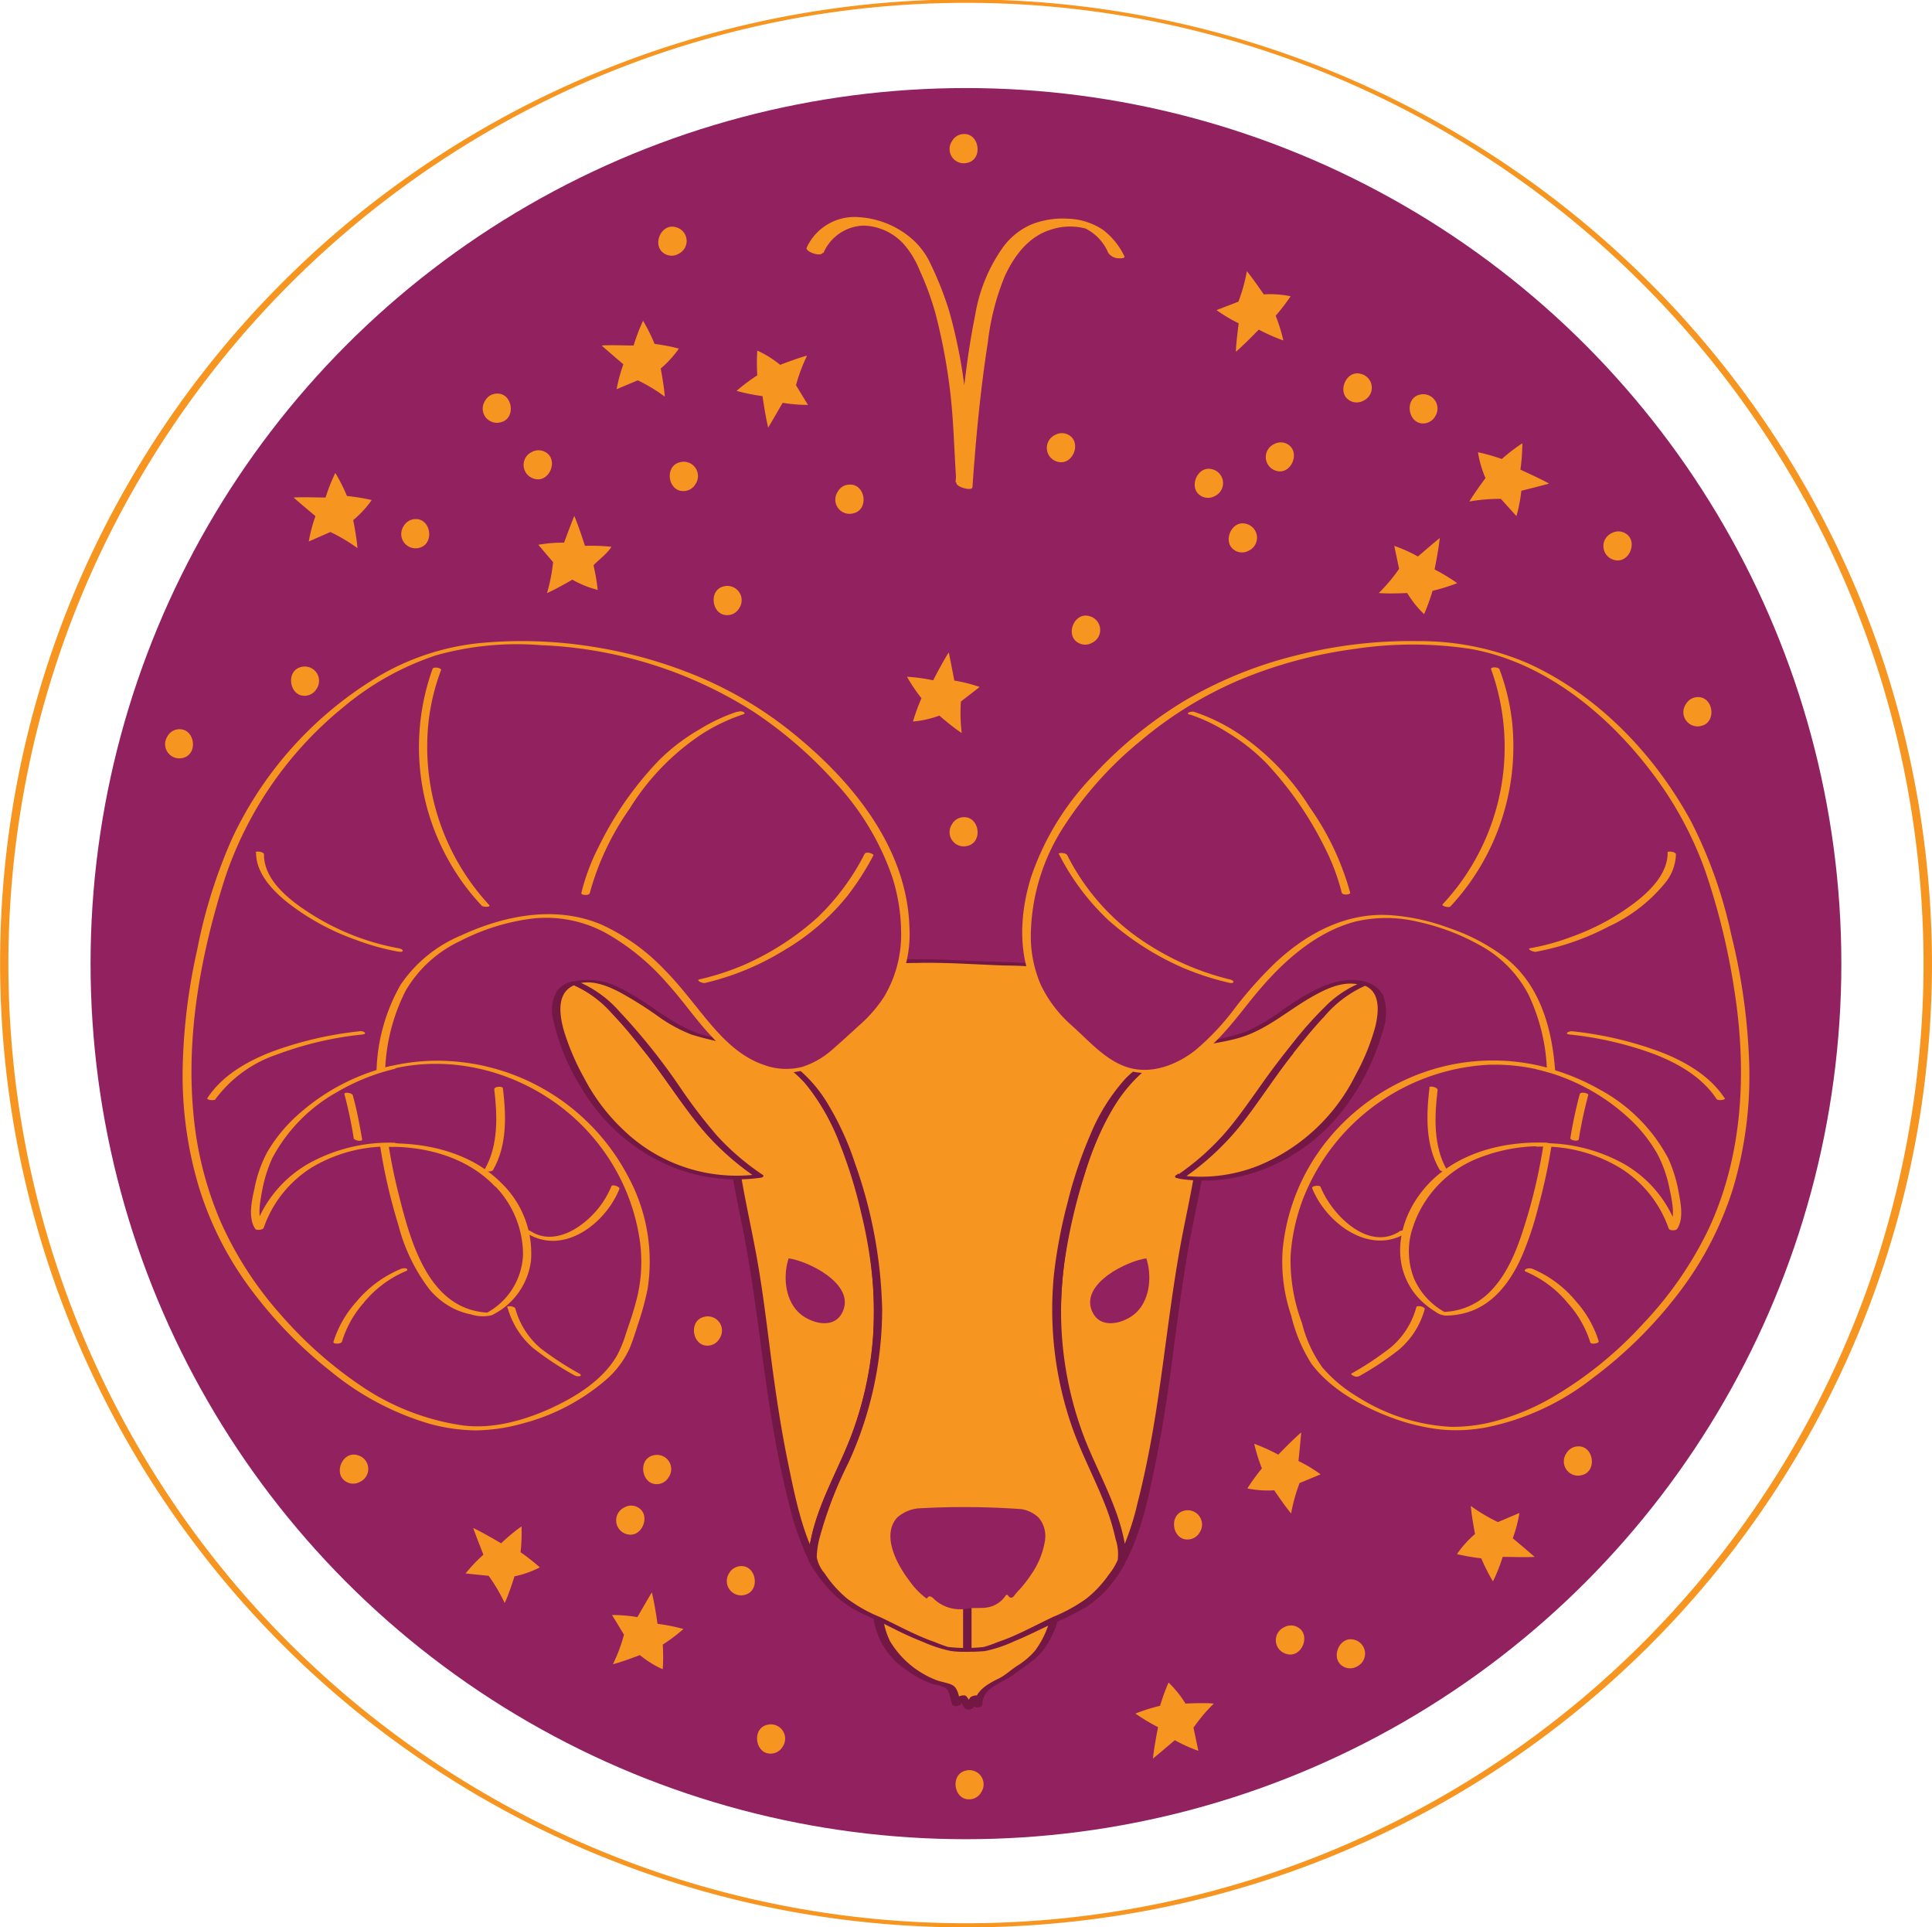 <svg xmlns="http://www.w3.org/2000/svg" viewBox="0 0 228.69 228.09"><defs><style>.cls-1{fill:#f79521;}.cls-2{fill:#922160;}.cls-3{fill:#731745;}</style></defs><g id="Layer_2" data-name="Layer 2"><g id="BG"><path class="cls-1" d="M227.69,114.31a114.85,114.85,0,0,1-5.45,34.91A113.33,113.33,0,0,1,1.33,123.15,114.64,114.64,0,0,1,4.17,87.59,112.86,112.86,0,0,1,17.24,55.77,114,114,0,0,1,67.14,11a112.86,112.86,0,0,1,102.52,4.1,114.1,114.1,0,0,1,46.26,48.73A112.92,112.92,0,0,1,226.37,97a116,116,0,0,1,1.32,17.36c0,.29,1,.34,1,.07a115,115,0,0,0-5.56-35.26,113.84,113.84,0,0,0-15.65-31A114.45,114.45,0,0,0,8.55,71a113.28,113.28,0,0,0-8.2,34.43A114.14,114.14,0,0,0,101,227.62a115.93,115.93,0,0,0,36-1.45A114,114,0,0,0,227.32,132a116,116,0,0,0,1.37-17.66C228.69,114.08,227.69,114,227.69,114.31Z" transform="translate(0 -0.3)"/><circle class="cls-2" cx="114.34" cy="114.04" r="103.62"/><path class="cls-1" d="M177.66,59.34a20.54,20.54,0,0,0-3.73.31h0c.58-1,1.91-2.77,1.91-2.77a12.29,12.29,0,0,1-.89-3.06,23.83,23.83,0,0,1,2.82.8,21.08,21.08,0,0,1,2.43-1.86,23,23,0,0,1-.23,3.12c1,.46,2.39,1.09,3.39,1.65-.76.22-3.28.85-3.28.85a18.35,18.35,0,0,1-.58,3Z" transform="translate(0 -0.3)"/><path class="cls-1" d="M57.84,186.79a20.25,20.25,0,0,1,1.9,3.22h0c.49-1,1.16-3.16,1.16-3.16a11.84,11.84,0,0,0,3-1.06A24.4,24.4,0,0,0,61.62,184a20.6,20.6,0,0,0,.11-3.06,22.24,22.24,0,0,0-2.41,2c-1-.58-2.27-1.32-3.31-1.81.26.74,1.21,3.16,1.21,3.16a18.57,18.57,0,0,0-2.11,2.22Z" transform="translate(0 -0.3)"/><path class="cls-1" d="M75.49,45.31a19.44,19.44,0,0,1,3.2,1.93h0c-.07-1.16-.48-3.33-.48-3.33a12.22,12.22,0,0,0,2.15-2.36A23.08,23.08,0,0,0,77.48,41a20.79,20.79,0,0,0-1.36-2.74A22.54,22.54,0,0,0,75,41.19c-1.13,0-2.62-.08-3.78,0,.59.54,2.57,2.22,2.57,2.22a18.72,18.72,0,0,0-.8,2.95Z" transform="translate(0 -0.3)"/><path class="cls-1" d="M94.22,45.89a20.41,20.41,0,0,1,1.31-3.5h0c-1.12.28-3.18,1.09-3.18,1.09a12.36,12.36,0,0,0-2.71-1.69,23.24,23.24,0,0,0,0,2.93,21.41,21.41,0,0,0-2.45,1.84,23.51,23.51,0,0,0,3.07.62c.16,1.12.4,2.59.67,3.72.42-.68,1.71-2.93,1.71-2.93a19,19,0,0,0,3,.25Z" transform="translate(0 -0.3)"/><path class="cls-1" d="M146.59,36a20.07,20.07,0,0,0,1-3.6h0c.74.88,2,2.74,2,2.74a12,12,0,0,1,3.18.22A24.23,24.23,0,0,1,151,37.67a19.72,19.72,0,0,1,.91,2.92A22.12,22.12,0,0,1,149,39.31c-.79.81-1.84,1.87-2.71,2.62,0-.79.33-3.37.33-3.37A18,18,0,0,1,144,37Z" transform="translate(0 -0.3)"/><path class="cls-1" d="M113.74,83.32a19.7,19.7,0,0,0,.1,3.73h0c-1-.63-2.65-2.06-2.65-2.06a12.32,12.32,0,0,1-3.12.7,24.55,24.55,0,0,1,1-2.76,20.13,20.13,0,0,1-1.71-2.54,21.4,21.4,0,0,1,3.1.42c.52-1,1.22-2.32,1.84-3.3.18.78.66,3.33.66,3.33a18.29,18.29,0,0,1,3,.76Z" transform="translate(0 -0.3)"/><path class="cls-1" d="M165.61,67.62a19.9,19.9,0,0,1-2.4,2.86h0c1.15.11,3.36,0,3.36,0a12.07,12.07,0,0,0,2,2.5,24.29,24.29,0,0,0,1-2.76,21.93,21.93,0,0,0,2.92-.91,23,23,0,0,0-2.68-1.62c.22-1.1.49-2.58.62-3.72-.62.49-2.59,2.19-2.59,2.19a17.68,17.68,0,0,0-2.8-1.26Z" transform="translate(0 -0.3)"/><path class="cls-1" d="M65.47,66.83a20.72,20.72,0,0,1-.72,3.66h0c1.06-.46,3-1.59,3-1.59a12,12,0,0,0,3,1.21,24.1,24.1,0,0,0-.49-2.88c0-.19,1.66-1.39,2.11-2.22a21.94,21.94,0,0,0-3.13-.11c-.34-1.07-.82-2.49-1.26-3.55-.31.73-1.21,3.17-1.21,3.17a17.24,17.24,0,0,0-3.05.25Z" transform="translate(0 -0.3)"/><path class="cls-1" d="M39.11,63.26a20.44,20.44,0,0,1,3.2,1.91h0c-.07-1.15-.5-3.32-.5-3.32A12.11,12.11,0,0,0,44,59.48,23.08,23.08,0,0,0,41.07,59a20.29,20.29,0,0,0-1.38-2.73,21.19,21.19,0,0,0-1.15,2.91c-1.13,0-2.63-.07-3.78,0,.59.54,2.58,2.2,2.58,2.2a17.93,17.93,0,0,0-.79,3Z" transform="translate(0 -0.3)"/><path class="cls-1" d="M73.86,193.75a18.87,18.87,0,0,1-1.31,3.5h0c1.13-.28,3.19-1.08,3.19-1.08a12.07,12.07,0,0,0,2.71,1.68,23.1,23.1,0,0,0,0-2.92,20.61,20.61,0,0,0,2.45-1.85,22.22,22.22,0,0,0-3.07-.61c-.16-1.12-.4-2.6-.67-3.72-.42.67-1.71,2.93-1.71,2.93a16.93,16.93,0,0,0-3-.25Z" transform="translate(0 -0.3)"/><path class="cls-1" d="M153.83,175.81a20.08,20.08,0,0,0-1,3.6h0c-.75-.88-2-2.74-2-2.74a12.41,12.41,0,0,1-3.18-.22,23.35,23.35,0,0,1,1.72-2.37,21.51,21.51,0,0,1-.91-2.92,23,23,0,0,1,2.85,1.29c.79-.81,1.84-1.87,2.71-2.63-.05.79-.32,3.38-.32,3.38a17.63,17.63,0,0,1,2.62,1.58Z" transform="translate(0 -0.3)"/><path class="cls-1" d="M141.27,204.76a19.94,19.94,0,0,1,2.41-2.85h0c-1.15-.12-3.36,0-3.36,0a12,12,0,0,0-2-2.49,23.57,23.57,0,0,0-1,2.75,21.73,21.73,0,0,0-2.92.92,22.38,22.38,0,0,0,2.68,1.61c-.22,1.11-.49,2.58-.61,3.72.62-.49,2.59-2.18,2.59-2.18a18,18,0,0,0,2.79,1.26Z" transform="translate(0 -0.3)"/><path class="cls-1" d="M177.31,180.43a20.21,20.21,0,0,1-3.21-1.91h0c.08,1.15.5,3.32.5,3.32a12.29,12.29,0,0,0-2.14,2.38,24.74,24.74,0,0,0,2.88.5,21.59,21.59,0,0,0,1.38,2.73,19.87,19.87,0,0,0,1.15-2.9c1.14,0,2.63.06,3.78,0-.59-.54-2.58-2.2-2.58-2.2a17.66,17.66,0,0,0,.79-3Z" transform="translate(0 -0.3)"/><path class="cls-1" d="M62.94,53.8a1.69,1.69,0,0,0,.23,3.14c1.84.62,3-2.21,1.42-3.12A1.65,1.65,0,0,0,62.94,53.8Z" transform="translate(0 -0.3)"/><path class="cls-1" d="M169.9,49.54A1.69,1.69,0,0,0,168.08,47c-1.89.42-1.44,3.45.4,3.41A1.64,1.64,0,0,0,169.9,49.54Z" transform="translate(0 -0.3)"/><path class="cls-1" d="M147.83,65.46a1.69,1.69,0,0,0-.23-3.14c-1.84-.61-3,2.22-1.41,3.13A1.63,1.63,0,0,0,147.83,65.46Z" transform="translate(0 -0.3)"/><path class="cls-1" d="M185.4,172.31a1.68,1.68,0,0,0,1.81,2.57c1.89-.42,1.45-3.46-.39-3.41A1.64,1.64,0,0,0,185.4,172.31Z" transform="translate(0 -0.3)"/><path class="cls-1" d="M161.4,47.71a1.68,1.68,0,0,0-.23-3.14c-1.83-.61-3,2.22-1.41,3.13A1.63,1.63,0,0,0,161.4,47.71Z" transform="translate(0 -0.3)"/><path class="cls-1" d="M19.81,87.46A1.68,1.68,0,0,0,21.62,90c1.89-.42,1.45-3.45-.39-3.4A1.61,1.61,0,0,0,19.81,87.46Z" transform="translate(0 -0.3)"/><path class="cls-1" d="M73.9,178.7a1.69,1.69,0,0,0,.22,3.14c1.84.61,3-2.22,1.42-3.13A1.6,1.6,0,0,0,73.9,178.7Z" transform="translate(0 -0.3)"/><path class="cls-1" d="M37.48,81.81a1.69,1.69,0,0,0-1.81-2.58c-1.89.42-1.44,3.46.4,3.41A1.64,1.64,0,0,0,37.48,81.81Z" transform="translate(0 -0.3)"/><path class="cls-1" d="M152,192.88a1.68,1.68,0,0,0,.23,3.14c1.83.61,3-2.22,1.41-3.13A1.63,1.63,0,0,0,152,192.88Z" transform="translate(0 -0.3)"/><path class="cls-1" d="M82.31,57.61A1.69,1.69,0,0,0,80.5,55c-1.89.43-1.45,3.46.39,3.41A1.61,1.61,0,0,0,82.31,57.61Z" transform="translate(0 -0.3)"/><path class="cls-1" d="M143.81,59a1.69,1.69,0,0,0-.23-3.14c-1.84-.61-3,2.22-1.42,3.13A1.65,1.65,0,0,0,143.81,59Z" transform="translate(0 -0.3)"/><path class="cls-1" d="M57.43,47.71a1.68,1.68,0,0,0,1.82,2.57c1.88-.42,1.44-3.45-.4-3.4A1.61,1.61,0,0,0,57.43,47.71Z" transform="translate(0 -0.3)"/><path class="cls-1" d="M190.76,63.4a1.69,1.69,0,0,0,.22,3.14c1.84.61,3-2.21,1.42-3.12A1.63,1.63,0,0,0,190.76,63.4Z" transform="translate(0 -0.3)"/><path class="cls-1" d="M47.78,62.56a1.69,1.69,0,0,0,1.81,2.58c1.89-.43,1.44-3.46-.4-3.41A1.64,1.64,0,0,0,47.78,62.56Z" transform="translate(0 -0.3)"/><path class="cls-1" d="M87.51,72.26a1.69,1.69,0,0,0-1.82-2.57c-1.89.42-1.44,3.45.4,3.41A1.64,1.64,0,0,0,87.51,72.26Z" transform="translate(0 -0.3)"/><path class="cls-1" d="M150.81,52.86A1.69,1.69,0,0,0,151,56c1.84.61,3-2.22,1.41-3.13A1.63,1.63,0,0,0,150.81,52.86Z" transform="translate(0 -0.3)"/><path class="cls-1" d="M124.88,51.78a1.69,1.69,0,0,0,.22,3.14c1.84.61,3-2.22,1.42-3.13A1.63,1.63,0,0,0,124.88,51.78Z" transform="translate(0 -0.3)"/><path class="cls-1" d="M99.17,58.48A1.68,1.68,0,0,0,101,61.05c1.89-.42,1.45-3.45-.4-3.4A1.6,1.6,0,0,0,99.17,58.48Z" transform="translate(0 -0.3)"/><path class="cls-1" d="M112.69,17a1.68,1.68,0,0,0,1.81,2.57c1.89-.42,1.44-3.46-.4-3.41A1.63,1.63,0,0,0,112.69,17Z" transform="translate(0 -0.3)"/><path class="cls-1" d="M160.62,197.52a1.69,1.69,0,0,0-.23-3.14c-1.84-.61-3,2.22-1.41,3.13A1.63,1.63,0,0,0,160.62,197.52Z" transform="translate(0 -0.3)"/><path class="cls-1" d="M79.16,175.1a1.68,1.68,0,0,0-1.81-2.57c-1.89.42-1.44,3.45.4,3.41A1.63,1.63,0,0,0,79.16,175.1Z" transform="translate(0 -0.3)"/><path class="cls-1" d="M129.25,76.38a1.68,1.68,0,0,0-.23-3.14c-1.83-.62-3,2.21-1.41,3.12A1.63,1.63,0,0,0,129.25,76.38Z" transform="translate(0 -0.3)"/><path class="cls-1" d="M86.31,186.48a1.69,1.69,0,0,0,1.82,2.57c1.89-.42,1.44-3.46-.4-3.41A1.66,1.66,0,0,0,86.31,186.48Z" transform="translate(0 -0.3)"/><path class="cls-1" d="M42.61,175.67a1.68,1.68,0,0,0-.23-3.14c-1.83-.62-3,2.21-1.41,3.12A1.63,1.63,0,0,0,42.61,175.67Z" transform="translate(0 -0.3)"/><path class="cls-1" d="M199.55,83.64a1.68,1.68,0,0,0,1.81,2.57c1.89-.42,1.45-3.46-.39-3.41A1.64,1.64,0,0,0,199.55,83.64Z" transform="translate(0 -0.3)"/><path class="cls-1" d="M85.17,158.71a1.68,1.68,0,0,0-1.81-2.57c-1.89.42-1.44,3.45.4,3.41A1.63,1.63,0,0,0,85.17,158.71Z" transform="translate(0 -0.3)"/><path class="cls-1" d="M92.65,207a1.69,1.69,0,0,0-1.82-2.58c-1.89.43-1.44,3.46.4,3.41A1.65,1.65,0,0,0,92.65,207Z" transform="translate(0 -0.3)"/><path class="cls-1" d="M112.69,97.84a1.68,1.68,0,0,0,1.81,2.57c1.89-.42,1.44-3.45-.4-3.4A1.6,1.6,0,0,0,112.69,97.84Z" transform="translate(0 -0.3)"/><path class="cls-1" d="M80.31,30.34a1.68,1.68,0,0,0-.23-3.13c-1.84-.62-3,2.21-1.41,3.12A1.6,1.6,0,0,0,80.31,30.34Z" transform="translate(0 -0.3)"/><path class="cls-1" d="M116.14,212.41a1.68,1.68,0,0,0-1.81-2.57c-1.89.42-1.45,3.45.39,3.4A1.61,1.61,0,0,0,116.14,212.41Z" transform="translate(0 -0.3)"/><path class="cls-1" d="M142,181.66a1.69,1.69,0,0,0-1.81-2.58c-1.89.43-1.45,3.46.39,3.41A1.65,1.65,0,0,0,142,181.66Z" transform="translate(0 -0.3)"/><path class="cls-1" d="M97.46,30.26A5.35,5.35,0,0,1,102.24,27a6.67,6.67,0,0,1,4.85,2.32,10.93,10.93,0,0,1,1.78,3,34.38,34.38,0,0,1,1.84,5,68.2,68.2,0,0,1,1.66,8.52c.52,3.85.56,7.75.84,11.62,0,.5,1.87,1,1.9.49.4-5.74.93-11.44,1.82-17.13a29.4,29.4,0,0,1,2-7.82c1.09-2.38,2.78-4.67,5.37-5.49a7.19,7.19,0,0,1,4.18-.17,5.66,5.66,0,0,1,2.7,2.88,1.55,1.55,0,0,0,1.09.64c.11,0,1,.09.81-.26a8.62,8.62,0,0,0-2.48-3.07,7.86,7.86,0,0,0-4.24-1.35,10,10,0,0,0-4.29.69,8.19,8.19,0,0,0-3.33,2.67,19.16,19.16,0,0,0-3.3,8c-.58,2.85-1,5.76-1.33,8.65-.44,3.71-.7,7.44-1,11.17l1.91.49c-.27-3.8-.32-7.64-.81-11.42a61.34,61.34,0,0,0-1.88-9.4,40.16,40.16,0,0,0-2.14-5.42,9,9,0,0,0-2-2.82,10.59,10.59,0,0,0-6.52-2.79,6.23,6.23,0,0,0-6.18,3.6c-.22.46,1.65,1.16,1.91.6Z" transform="translate(0 -0.3)"/><path class="cls-1" d="M117.62,190.67c-.28-.15-.81,0-2.17,0h-2.17c-1.36,0-1.89-.15-2.17,0-1.14,0-2.29-.08-3.42-.21a14.27,14.27,0,0,1-1.84-.25c-.31-.07-.69-.3-1-.25-1.56.25-.7,2.88-.42,3.74a8.59,8.59,0,0,0,3.34,4.05,15.42,15.42,0,0,0,2.45,1.44c.42.19,2.09.48,2.32.79.44.61.39,1.3.72,2a1.45,1.45,0,0,1,.64-.85c.35.38.47.91.84,1.26a3.29,3.29,0,0,1,.62-1.24,4.89,4.89,0,0,1,.44,1c0-1.2.69-1.78,1.6-2.48.46-.34,1.13-.52,1.62-.84s1-.8,1.52-1.13a9.61,9.61,0,0,0,2.6-2.2,8.2,8.2,0,0,0,1.48-3c.16-.57.27-1.15.38-1.74s.28-.72-.2-.85a6.7,6.7,0,0,0-1.86.38c-.63.11-1.27.19-1.9.26S118.29,191,117.62,190.67Z" transform="translate(0 -0.3)"/><path class="cls-3" d="M118,190.52a5.62,5.62,0,0,0-2.24-.06c-1.26,0-2.52,0-3.77-.05a4.73,4.73,0,0,0-.92,0c-.07,0-.14.05-.21.06.19,0,0,0-.16-.06-.45,0-.9,0-1.35-.06-.72,0-1.44-.12-2.15-.2A7,7,0,0,1,106,190a3.56,3.56,0,0,0-.79-.22,1.55,1.55,0,0,0-1.7,1,4.11,4.11,0,0,0,.13,2.17,8.81,8.81,0,0,0,3.68,5,10.38,10.38,0,0,0,3.21,1.68,4.61,4.61,0,0,1,1.38.42c.55.39.56,1.42.82,2,.12.25.88.18,1-.07a1.38,1.38,0,0,1,.53-.74h-.84c.32.4.49.88.84,1.26.16.19.86.13.95-.12a4.5,4.5,0,0,1,.62-1.24l-1,.12a5.42,5.42,0,0,1,.43.95c.11.25,1,.18,1-.13a2.46,2.46,0,0,1,1.06-2,18.56,18.56,0,0,1,2.07-1.2c.76-.5,1.49-1.07,2.24-1.59a9.38,9.38,0,0,0,1.93-1.79,11.41,11.41,0,0,0,2-5.1c.28-1.32-1.83-.59-2.45-.42-.89.24-1.83.26-2.74.41a4.71,4.71,0,0,1-2.32.16.89.89,0,0,0-.68,0c-.1,0-.36.2-.15.29,1.06.47,2.45.05,3.53-.11.82-.13,1.66-.17,2.47-.36.3-.07.6-.18.91-.26.49-.13.53,0,.43.43a10.86,10.86,0,0,1-2.05,5.12,9.07,9.07,0,0,1-2.06,1.75c-.75.47-1.4,1.12-2.19,1.51-1.36.67-2.95,1.53-2.94,3.27l1-.13a7,7,0,0,0-.47-1c-.17-.24-.81-.06-1,.12a4.43,4.43,0,0,0-.62,1.25l1-.12c-.34-.38-.51-.87-.84-1.26-.16-.2-.66-.09-.84,0a1.81,1.81,0,0,0-.76.94l1-.07c-.35-.76-.3-1.89-1.18-2.26-.66-.27-1.39-.34-2-.62a11,11,0,0,1-5.25-4.5,8.54,8.54,0,0,1-.73-2.17c-.11-.53-.33-1.59.15-2,.19-.17.25-.1.49,0a5.22,5.22,0,0,0,.78.19c.61.11,1.24.16,1.85.22a15.74,15.74,0,0,0,3.56.11c-.14,0,.22,0,.24,0l.66,0c.66,0,1.32,0,2,0s1.27,0,1.91,0a3,3,0,0,1,1,0,.92.92,0,0,0,.69,0C118,190.77,118.25,190.61,118,190.52Z" transform="translate(0 -0.3)"/><path class="cls-1" d="M128,170.74a42,42,0,0,1-2.16-23.05c1.15-6.17,3.23-13.94,7.21-18.9a17.16,17.16,0,0,1,7.84-5.17c3.72,8.34.45,17.16-.94,26-1.63,10.48-2.57,21.54-5.61,31.64a21.38,21.38,0,0,1-1.45,3.59c0-.3,0-.61-.06-.91C132.22,179.28,129.71,175.11,128,170.74Z" transform="translate(0 -0.3)"/><path class="cls-3" d="M128.46,170.73a42,42,0,0,1-2.3-22.1,67,67,0,0,1,2.23-9.36,35,35,0,0,1,4-8.89,15.28,15.28,0,0,1,3.73-4,21,21,0,0,1,5.06-2.59l-.82-.17c3.35,7.65.89,15.9-.56,23.68-1.49,8-2.17,16.22-3.69,24.26-.42,2.2-.89,4.4-1.45,6.57a31.63,31.63,0,0,1-2.3,6.64l1,.15c-.28-5.08-3.05-9.56-4.9-14.19-.1-.26-1.08-.26-1,0,1.84,4.59,4.6,9,4.88,14.09,0,.27.86.37,1,.15,1.81-3.55,2.64-7.62,3.43-11.49.84-4.1,1.46-8.23,2-12.37s1.07-8.17,1.75-12.23,1.71-8.08,2.23-12.18a24.59,24.59,0,0,0-1.43-13.1c-.1-.22-.64-.24-.82-.17a17.81,17.81,0,0,0-8.1,5.39,30,30,0,0,0-4.47,8.62,52.51,52.51,0,0,0-3.27,20.86,41.77,41.77,0,0,0,2.79,12.43C127.6,171,128.57,171,128.46,170.73Z" transform="translate(0 -0.3)"/><path class="cls-1" d="M101.07,170.74a42,42,0,0,0,2.15-23.05c-1.15-6.17-3.23-13.94-7.21-18.9a17.16,17.16,0,0,0-7.84-5.17c-3.72,8.34-.45,17.16.94,26,1.64,10.48,2.57,21.54,5.61,31.64a20.6,20.6,0,0,0,1.46,3.59c0-.3,0-.61.06-.91C96.82,179.28,99.33,175.11,101.07,170.74Z" transform="translate(0 -0.3)"/><path class="cls-3" d="M101.56,170.81a42.14,42.14,0,0,0,2.24-22.61,70,70,0,0,0-2.31-9.45,33.38,33.38,0,0,0-4.28-9,17.73,17.73,0,0,0-8.77-6.27c-.18-.07-.66-.17-.77.07-3.36,7.67-.9,15.93.55,23.73,1.51,8.12,2.18,16.38,3.74,24.49.42,2.22.9,4.43,1.47,6.62a31.22,31.22,0,0,0,2.26,6.47c.1.19,1,.38,1,.08.28-5.06,3-9.53,4.89-14.13.09-.22-.87-.44-1-.14-1.84,4.61-4.61,9.07-4.89,14.14l1,.08c-1.82-3.56-2.63-7.67-3.43-11.56-.84-4.11-1.46-8.27-2-12.43s-1-8.09-1.74-12.11-1.67-7.93-2.19-11.95a24.71,24.71,0,0,1,1.4-13.16l-.76.07a16.94,16.94,0,0,1,8.18,5.75,32,32,0,0,1,4.21,8.56,52.07,52.07,0,0,1,3,20.34,41.34,41.34,0,0,1-2.77,12.27C100.49,170.88,101.44,171.11,101.56,170.81Z" transform="translate(0 -0.3)"/><path class="cls-1" d="M140.33,122.46c-4.64-8.78-18.47-7.82-26.82-8.31-8-.47-20.51.19-24.8,8.31-.2.38-.37.77-.54,1.16A17.16,17.16,0,0,1,96,128.79c4,5,6.06,12.73,7.21,18.9a42,42,0,0,1-2.15,23.05c-1.74,4.37-4.25,8.54-4.83,13.22,0,.3,0,.61-.06.91a13.29,13.29,0,0,0,6.6,6.41c2.85,1.23,5.37,2.8,8.19,3.65a6.08,6.08,0,0,0,3.06.63c.17,0,.33,0,.49,0s.32,0,.49,0a6.08,6.08,0,0,0,3.06-.63c2.82-.85,5.34-2.42,8.19-3.65a13.35,13.35,0,0,0,6.61-6.41c0-.3,0-.61-.06-.91-.59-4.68-3.1-8.85-4.83-13.22a42,42,0,0,1-2.16-23.05c1.15-6.17,3.23-13.94,7.21-18.9a17.16,17.16,0,0,1,7.84-5.17C140.7,123.23,140.53,122.84,140.33,122.46Z" transform="translate(0 -0.3)"/><path class="cls-3" d="M140.82,122.47c-3.82-7.11-13.23-7.93-20.4-8.26-1.85-.08-3.71-.12-5.57-.2s-3.63-.19-5.45-.18a39.62,39.62,0,0,0-11.91,1.6,19.19,19.19,0,0,0-5.73,2.84,13,13,0,0,0-4.09,5.28c0,.09.18.19.23.2a17.62,17.62,0,0,1,7.29,4.62,25.55,25.55,0,0,1,4.19,7.24,56.12,56.12,0,0,1,2.55,8.21,54.19,54.19,0,0,1,1.44,9,42,42,0,0,1-3.22,18.92c-1.22,2.89-2.68,5.68-3.62,8.67a20.84,20.84,0,0,0-.58,2.23,6.28,6.28,0,0,0-.26,2.27,3.63,3.63,0,0,0,.45.82c.16.27.32.53.5.79A14.19,14.19,0,0,0,97.8,188a12.82,12.82,0,0,0,3,2.58c1.28.77,2.71,1.31,4.06,2s2.85,1.44,4.33,2a15.86,15.86,0,0,0,3.33,1.1,10.4,10.4,0,0,0,1.93.09,17.49,17.49,0,0,0,2.17-.08,15.94,15.94,0,0,0,3.47-1.17c1.49-.6,2.91-1.34,4.35-2a37.64,37.64,0,0,0,4.07-2,13,13,0,0,0,2.83-2.5,16.11,16.11,0,0,0,1.21-1.64c.16-.26.32-.53.47-.8a1.5,1.5,0,0,0,.27-1c-.2-3.09-1.49-6.07-2.74-8.86a63.57,63.57,0,0,1-3.47-8.82,41.13,41.13,0,0,1-1.5-9.61,53.09,53.09,0,0,1,2.69-17.71c1.67-5.33,4.13-11,9.15-13.94a22.38,22.38,0,0,1,3.82-1.76.11.11,0,0,0,.07-.15c-.17-.39-.35-.78-.54-1.16s-1.1-.26-1,0,.37.76.54,1.15l.07-.14a18.5,18.5,0,0,0-7.12,4.32,23,23,0,0,0-4.19,6.67,50.94,50.94,0,0,0-2.69,8,60.18,60.18,0,0,0-1.6,8.32A42.17,42.17,0,0,0,127,169.46c1.06,2.93,2.51,5.69,3.67,8.58a26.64,26.64,0,0,1,1.38,4.39,5.59,5.59,0,0,1,.25,2.49,7.68,7.68,0,0,1-1.07,1.75,13.34,13.34,0,0,1-2.64,2.82,19.1,19.1,0,0,1-3.91,2.15c-1.46.69-2.89,1.45-4.36,2.11a21.28,21.28,0,0,1-2.17.86,14.92,14.92,0,0,1-1.7.6,18.55,18.55,0,0,1-4.21,0,15.92,15.92,0,0,1-1.63-.6,23,23,0,0,1-2.25-.91c-1.44-.65-2.83-1.4-4.26-2.06a17.1,17.1,0,0,1-3.84-2.17,13.7,13.7,0,0,1-2.67-3,4,4,0,0,1-.91-1.89,9.91,9.91,0,0,1,.37-2.41,47.54,47.54,0,0,1,3.37-8.74,43.59,43.59,0,0,0,4-18.29,55,55,0,0,0-3.18-17.07,34.21,34.21,0,0,0-3.47-7.49,16.29,16.29,0,0,0-5.6-5.41,23.48,23.48,0,0,0-3.75-1.71l.22.21A12.77,12.77,0,0,1,92.12,119,16.92,16.92,0,0,1,97,116.21a34.63,34.63,0,0,1,11.41-1.95c3.47-.09,7,.18,10.42.3a56,56,0,0,1,11.26,1.21c4,1,7.78,2.94,9.79,6.68C140,122.71,140.94,122.7,140.82,122.47Z" transform="translate(0 -0.3)"/><path class="cls-1" d="M76.8,124.78c-1.6-2-5.32-7-8.81-8.12a5.27,5.27,0,0,0-.56.19c-3.74,1.69.24,9.2,1.49,11.52,3.84,7.15,11.57,12,19.86,11.28.35,0,.71-.07,1.06-.13a36.69,36.69,0,0,1-3.21-2.45C82.65,133.59,80.1,128.85,76.8,124.78Z" transform="translate(0 -0.3)"/><path class="cls-3" d="M77.29,124.75c-2.2-2.71-4.4-5.72-7.46-7.52a3.61,3.61,0,0,0-2.08-.76,3,3,0,0,0-1.75,1,4.53,4.53,0,0,0-.49,3.62A25.55,25.55,0,0,0,68.79,129a22.5,22.5,0,0,0,8.35,8.23,20.42,20.42,0,0,0,12.94,2.44c.11,0,.39-.14.2-.27a31.22,31.22,0,0,1-7.2-6.8c-2-2.59-3.75-5.35-5.79-7.89-.19-.23-1.12-.13-1,.06,2.09,2.59,3.87,5.42,5.92,8.05a31.83,31.83,0,0,0,7.16,6.74l.2-.27a19.31,19.31,0,0,1-15.77-5.26,23.1,23.1,0,0,1-4.67-6.18,29,29,0,0,1-2.35-5.47c-.59-2-1-4.85,1.52-5.6h-.6a13.58,13.58,0,0,1,5.08,3.81c1.25,1.33,2.37,2.76,3.51,4.18C76.51,125,77.43,124.93,77.29,124.75Z" transform="translate(0 -0.3)"/><path class="cls-1" d="M93.55,126.94c-4-3.85-7.54-2.64-12.15-4.55-3.5-1.45-8.91-7.12-13.41-5.73,3.49,1.15,7.21,6.14,8.81,8.12,3.3,4.07,5.85,8.81,9.83,12.29a36.69,36.69,0,0,0,3.21,2.45" transform="translate(0 -0.3)"/><path class="cls-3" d="M94,126.85a11.8,11.8,0,0,0-5.29-2.91c-1.9-.48-3.86-.65-5.74-1.24-3.61-1.14-6.34-4-9.79-5.57a8,8,0,0,0-5.53-.62c-.3.08-.07.26.09.31a12.72,12.72,0,0,1,4.6,3.32,51.71,51.71,0,0,1,3.49,4c2.7,3.38,5,7.12,7.81,10.38a30.54,30.54,0,0,0,5.78,5,.89.89,0,0,0,.68.09c.1,0,.38-.13.19-.27a29.23,29.23,0,0,1-5.47-4.7,61.12,61.12,0,0,1-4.27-5.59,73.14,73.14,0,0,0-7.27-9.09,13.32,13.32,0,0,0-5-3.55l.09.31c1.66-.48,3.39.19,4.87.94a44.68,44.68,0,0,1,4.65,2.91,17.86,17.86,0,0,0,4,2.18,39.57,39.57,0,0,0,5.36,1.22,11.5,11.5,0,0,1,5.87,3c.19.19,1.14.1.87-.17Z" transform="translate(0 -0.3)"/><path class="cls-1" d="M152.63,124.78c1.6-2,5.33-7,8.82-8.12a5.27,5.27,0,0,1,.56.19c3.74,1.69-.25,9.2-1.49,11.52-3.85,7.15-11.58,12-19.87,11.28-.35,0-.7-.07-1.05-.13a38.29,38.29,0,0,0,3.21-2.45C146.79,133.59,149.33,128.85,152.63,124.78Z" transform="translate(0 -0.3)"/><path class="cls-3" d="M153.09,124.93c1.18-1.46,2.34-2.94,3.64-4.3a13.53,13.53,0,0,1,5.12-3.78l-.57,0c2.18.66,1.95,3.17,1.5,5a26.41,26.41,0,0,1-2.32,5.67,22.31,22.31,0,0,1-11.38,10.68,18.42,18.42,0,0,1-9.57,1.17l.54.38a31.51,31.51,0,0,0,7.19-6.78c2-2.6,3.78-5.4,5.85-8,.19-.23-.74-.53-.92-.31-2.06,2.57-3.83,5.37-5.85,8a31.41,31.41,0,0,1-7.18,6.77c-.24.16.49.37.54.38,8,1.2,15.94-2.91,20.31-9.56a28.12,28.12,0,0,0,3.71-8,6.43,6.43,0,0,0,.1-3.95c-.45-1.12-1.9-2.14-3.1-1.66a14.47,14.47,0,0,0-4.89,3.72c-1.3,1.36-2.45,2.84-3.64,4.3C152,124.85,152.91,125.16,153.09,124.93Z" transform="translate(0 -0.3)"/><path class="cls-1" d="M135.89,126.94c4-3.85,7.53-2.64,12.14-4.55,3.51-1.45,8.91-7.12,13.42-5.73-3.49,1.15-7.22,6.14-8.82,8.12-3.3,4.07-5.84,8.81-9.82,12.29a38.29,38.29,0,0,1-3.21,2.45" transform="translate(0 -0.3)"/><path class="cls-3" d="M136.33,127a10.92,10.92,0,0,1,5.22-2.8c1.76-.4,3.55-.6,5.28-1.12,3.29-1,5.83-3.39,8.8-5,1.66-.92,3.58-1.75,5.48-1.2l.07-.32a12.6,12.6,0,0,0-4.45,3,43.27,43.27,0,0,0-3.66,4.12c-1.25,1.56-2.47,3.14-3.62,4.77-1.37,1.92-2.71,3.88-4.23,5.68a29.8,29.8,0,0,1-6,5.33c-.44.3.52.34.73.19a29.88,29.88,0,0,0,5.24-4.41,52.42,52.42,0,0,0,4.12-5.26,85.68,85.68,0,0,1,7.27-9.29,13.66,13.66,0,0,1,5.13-3.85c.2-.07.33-.25.06-.33-3.55-1-7.1,1.38-9.89,3.26a22.79,22.79,0,0,1-4.51,2.67,40.57,40.57,0,0,1-6,1.4,12.2,12.2,0,0,0-6,3.09c-.27.25.68.28.88.09Z" transform="translate(0 -0.3)"/><path class="cls-2" d="M93.35,149.22c2.29.31,7.62,2.91,6.5,6.06-.93,2.61-4.12,1.58-5.4.26C92.84,153.9,92.72,151.11,93.35,149.22Z" transform="translate(0 -0.3)"/><path class="cls-2" d="M135.69,149.22c-2.28.31-7.62,2.91-6.5,6.06.93,2.61,4.12,1.58,5.4.26C136.2,153.9,136.32,151.11,135.69,149.22Z" transform="translate(0 -0.3)"/><path class="cls-3" d="M114,184.49v11.09c0,.27,1,.26,1,0V184.46c0-.27-1-.26-1,0Z" transform="translate(0 -0.3)"/><path class="cls-2" d="M122.94,179.9a3.91,3.91,0,0,0-2-1,95,95,0,0,0-12.28-.09,4.43,4.43,0,0,0-2.46,1.08c-1.91,2.12,0,5.61,1.42,7.45a9,9,0,0,0,2,2.1s.08.05.12,0,.06-.06.08-.1a.3.3,0,0,1,.38-.08,1.06,1.06,0,0,1,.34.26,4.52,4.52,0,0,0,4,1.14c.76-.12,1.55,0,2.32-.13a3.22,3.22,0,0,0,2.17-1.39s.05-.08.1-.1a.18.18,0,0,1,.2.09c.25.36.5.3.73,0a7.37,7.37,0,0,1,.64-.74,14,14,0,0,0,1.34-1.73,9.67,9.67,0,0,0,1.66-4.08A3.39,3.39,0,0,0,122.94,179.9Z" transform="translate(0 -0.3)"/><path class="cls-2" d="M107.15,110.12c-.24-10.36-8.28-19-16.06-24.71-9.58-7-23.43-10.08-35.11-8.72-13.71,1.6-26.15,15.22-30.06,28.07-4.82,15.85-6.3,32.55,3.06,46.39,4.94,7.31,14.82,16.73,24.86,18,6.85,1.41,18.33-3.77,20.32-9.67,1.09-3.22,2.4-6.54,2.29-9.94A24.74,24.74,0,0,0,45.09,127c.31-4.87,1.65-9.55,4.84-12.58,3.5-3.31,10.22-5.66,14.92-5.71,5.77-.06,10.48,3.4,14.29,7.5s6.68,9.82,12.61,10.75c4.64.73,7.12-2.31,10.37-5.21A13.7,13.7,0,0,0,107.15,110.12ZM59,140.53c4.65,5,4.74,12.14-1.22,15.28a9.94,9.94,0,0,1-2.41-.34c-5.84-1.6-7.67-9.74-9-14.92a46,46,0,0,1-.94-4.78C50.53,135.57,55.8,137.08,59,140.53Z" transform="translate(0 -0.3)"/><path class="cls-1" d="M107.65,110.07c-.26-9.15-6.39-16.86-13.14-22.47a46.16,46.16,0,0,0-11.3-7A54.32,54.32,0,0,0,70.1,76.83a52.71,52.71,0,0,0-13.57-.4A29.46,29.46,0,0,0,44.87,80.3,44.23,44.23,0,0,0,27.52,99.43a60.74,60.74,0,0,0-4.17,13.23,69.74,69.74,0,0,0-1.73,14.24,45.93,45.93,0,0,0,2,14.13,39.67,39.67,0,0,0,6.27,12.11,51.44,51.44,0,0,0,9.32,9.5,33.15,33.15,0,0,0,11.61,6.15,21.73,21.73,0,0,0,5.49.79,21.17,21.17,0,0,0,5.48-.8,24.58,24.58,0,0,0,9.87-5.13,10.87,10.87,0,0,0,2.84-3.72c.46-1.08.79-2.23,1.16-3.34a32.94,32.94,0,0,0,1-3.78,21.06,21.06,0,0,0-2.34-13.33,25.55,25.55,0,0,0-22.72-13.65,25,25,0,0,0-6.77,1l.76.09a22.57,22.57,0,0,1,2.44-9.4,14.72,14.72,0,0,1,6.49-5.88,25.45,25.45,0,0,1,8.56-2.64A14.74,14.74,0,0,1,72,110.88a27.45,27.45,0,0,1,7,5.82c1.83,2,3.38,4.32,5.27,6.3a13.19,13.19,0,0,0,6.45,4,9.32,9.32,0,0,0,7.67-1.58,39.62,39.62,0,0,0,3.73-3.23,20.94,20.94,0,0,0,3.15-3.37,14.4,14.4,0,0,0,2.38-8.78c0-.27-1-.2-1,.11a14.38,14.38,0,0,1-2,8.11,16,16,0,0,1-2.85,3.3c-1.1,1-2.18,2-3.33,3a10,10,0,0,1-3.51,2,7.63,7.63,0,0,1-4.58-.25c-2.64-.9-4.67-2.91-6.43-5s-3.37-4.31-5.3-6.25a24.2,24.2,0,0,0-7.39-5.31c-5.4-2.33-11.48-1.15-16.65,1.24a16.11,16.11,0,0,0-7.19,5.85,21.74,21.74,0,0,0-2.85,10.16c0,.25.67.12.77.09,9.17-2.7,19.35.93,25.28,8.32a24.13,24.13,0,0,1,5.1,11.61,18,18,0,0,1-.44,7.35c-.33,1.25-.75,2.48-1.17,3.7a15,15,0,0,1-1,2.51c-1.66,3-4.9,5-7.92,6.39-3.22,1.46-7,2.51-10.55,2A28.69,28.69,0,0,1,43,164.49a48.88,48.88,0,0,1-9.8-8.64,42.49,42.49,0,0,1-7-10.78,41.8,41.8,0,0,1-3.32-13.14c-.85-9.28.91-18.77,3.71-27.59a44.1,44.1,0,0,1,14.11-20.4,33.49,33.49,0,0,1,10.89-6.08A35.41,35.41,0,0,1,64,76.65a50.65,50.65,0,0,1,25.26,7.92,50.48,50.48,0,0,1,9.63,8.35,31.53,31.53,0,0,1,6.7,11.09,22.26,22.26,0,0,1,1.07,6.17C106.66,110.44,107.66,110.37,107.65,110.07Z" transform="translate(0 -0.3)"/><path class="cls-1" d="M58.56,140.63a11.67,11.67,0,0,1,3.35,8.13,8.18,8.18,0,0,1-4.47,7l.48-.11c-7-.22-9.21-8-10.63-13.62a63.79,63.79,0,0,1-1.3-6.26l-.61.26c4.74-.17,9.82,1.12,13.18,4.65.2.22,1.12,0,.94-.21-3.53-3.71-8.92-5-13.9-4.85-.1,0-.64,0-.61.26a66.44,66.44,0,0,0,2.17,9.41,21.19,21.19,0,0,0,3.62,7.53,8.88,8.88,0,0,0,3,2.38,8.46,8.46,0,0,0,2,.66,4.57,4.57,0,0,0,2.4.1,8.32,8.32,0,0,0,4.67-6.44,11.54,11.54,0,0,0-3.34-9.05C59.3,140.2,58.38,140.44,58.56,140.63Z" transform="translate(0 -0.3)"/><path class="cls-1" d="M46.78,135.54a19.63,19.63,0,0,0-10.34,2.51,14.25,14.25,0,0,0-6.28,7.58l1-.1c-.72-1.09-.4-2.79-.19-4a17,17,0,0,1,1.24-4.13,19.33,19.33,0,0,1,7.69-7.86,24.87,24.87,0,0,1,6.68-2.71c.66-.16.12-.46-.31-.36a25.05,25.05,0,0,0-10.88,5.65,18.08,18.08,0,0,0-3.75,4.52,15.1,15.1,0,0,0-1.51,4.27c-.32,1.44-.8,3.49.08,4.82.13.2.89.13,1-.11a13.7,13.7,0,0,1,5.67-7.14A17.5,17.5,0,0,1,46.56,136c.42,0,.9-.41.22-.41Z" transform="translate(0 -0.3)"/><path class="cls-1" d="M60.07,155a9.82,9.82,0,0,0,3,4.81A35.81,35.81,0,0,0,67.89,163a1,1,0,0,0,.68.17c.17,0,.25-.16.07-.28A36.6,36.6,0,0,1,64,159.87a9.4,9.4,0,0,1-3-4.71c-.07-.27-1-.4-1-.12Z" transform="translate(0 -0.3)"/><path class="cls-1" d="M62.32,146.22c4.35,2.74,9.34-1.09,11-5.22.1-.25-.84-.59-.95-.31a10.8,10.8,0,0,1-3.73,4.67c-1.69,1.2-3.87,1.86-5.74.69-.14-.09-.51-.26-.67-.15s-.07.22.09.32Z" transform="translate(0 -0.3)"/><path class="cls-1" d="M58.5,129.15c.38,3.18.52,6.71-1.15,9.58-.13.23.82.31,1,.05,1.69-2.9,1.57-6.46,1.18-9.68,0-.29-1-.22-1,.05Z" transform="translate(0 -0.3)"/><path class="cls-1" d="M40.76,129.76A51.71,51.71,0,0,1,41.87,135c.05.28,1,.45,1,.15-.31-1.76-.63-3.51-1.11-5.23-.08-.28-1-.43-1-.15Z" transform="translate(0 -0.3)"/><path class="cls-1" d="M30.31,101.21c0,2.4,1.86,4.37,3.6,5.8a28.61,28.61,0,0,0,8.23,4.52,28.29,28.29,0,0,0,5,1.39c.1,0,.5.09.53-.09s-.33-.28-.45-.3a29.05,29.05,0,0,1-10.48-4.12c-2.34-1.49-5.52-3.88-5.49-7,0-.31-1-.45-1-.21Z" transform="translate(0 -0.3)"/><path class="cls-1" d="M25.51,130.37a15,15,0,0,1,7.29-5.28,40.52,40.52,0,0,1,10.08-2.36c.68-.08.17-.44-.26-.39a42.8,42.8,0,0,0-10.53,2.46c-2.9,1.13-5.79,2.79-7.54,5.45-.16.22.79.36,1,.12Z" transform="translate(0 -0.3)"/><path class="cls-1" d="M47.45,150.47a13.63,13.63,0,0,0-5.26,3.88,12.83,12.83,0,0,0-2.72,4.75c-.08.3.9.26,1,0A12.37,12.37,0,0,1,43,154.54a12.9,12.9,0,0,1,5-3.79c.15-.05.31-.16.15-.29s-.53-.05-.69,0Z" transform="translate(0 -0.3)"/><path class="cls-1" d="M51.22,79.41a27.4,27.4,0,0,0,1.9,22.75,27.05,27.05,0,0,0,3.9,5.32c.18.19,1.14.19.88-.08A27.57,27.57,0,0,1,50.7,86a25.35,25.35,0,0,1,1.51-6.41c.08-.22-.88-.44-1-.14Z" transform="translate(0 -0.3)"/><path class="cls-1" d="M87.25,84.53a21.2,21.2,0,0,0-4.42,2.07A23.19,23.19,0,0,0,78,90.28a40.07,40.07,0,0,0-7.14,10.24A24.65,24.65,0,0,0,68.81,106c-.06.23.92.33,1,0a31.84,31.84,0,0,1,4.72-10,28.58,28.58,0,0,1,8.34-8.69A21.43,21.43,0,0,1,88,84.83c.22-.07.14-.19,0-.28a1,1,0,0,0-.71,0Z" transform="translate(0 -0.3)"/><path class="cls-1" d="M102.36,101.32a28.09,28.09,0,0,1-5.55,7.52,32.51,32.51,0,0,1-8.56,5.57,30.66,30.66,0,0,1-5.44,1.79c-.51.12.37.49.63.43a31.55,31.55,0,0,0,9.36-3.86,27.32,27.32,0,0,0,7.58-6.54,33.07,33.07,0,0,0,3-4.69c.1-.19-.82-.51-1-.22Z" transform="translate(0 -0.3)"/><path class="cls-2" d="M126.57,121.77c3.25,2.9,5.72,5.94,10.36,5.21,5.94-.93,8.86-6.71,12.62-10.75s8.51-7.56,14.29-7.5c4.7,0,11.42,2.4,14.91,5.71,3.19,3,4.54,7.71,4.85,12.58a24.75,24.75,0,0,0-31.37,22.51c-.1,3.4,1.21,6.72,2.29,9.94,2,5.9,13.47,11.08,20.33,9.67,10-1.26,19.91-10.68,24.86-18,9.36-13.84,7.88-30.54,3.06-46.39-3.91-12.85-16.35-26.47-30.07-28.07-11.67-1.36-25.53,1.73-35.1,8.72-7.78,5.68-15.82,14.35-16.07,24.71A13.68,13.68,0,0,0,126.57,121.77Zm56.63,14c-.25,1.72-.58,3.34-.94,4.78-1.3,5.18-3.13,13.32-9,14.92a10,10,0,0,1-2.41.34c-6-3.14-5.87-10.31-1.22-15.28C172.88,137.08,178.16,135.57,183.2,135.77Z" transform="translate(0 -0.3)"/><path class="cls-1" d="M126.13,121.79a29.38,29.38,0,0,0,5.53,4.49,9.16,9.16,0,0,0,6.72.66c4.45-1.22,7.17-5.19,9.93-8.59,3.16-3.89,7.18-7.7,12.18-9a16,16,0,0,1,7.4.05,26.24,26.24,0,0,1,7.27,2.76,14,14,0,0,1,5.77,5.85,22.81,22.81,0,0,1,2.18,8.89l.66-.07a24.69,24.69,0,0,0-14.64.17A25.67,25.67,0,0,0,157,135.39a24.23,24.23,0,0,0-5.16,12.71,19.6,19.6,0,0,0,1,7.89,18.55,18.55,0,0,0,2.42,5.74c2.27,3,5.91,5,9.41,6.32a24.43,24.43,0,0,0,5.84,1.42,19,19,0,0,0,5.43-.25,29.94,29.94,0,0,0,12.56-5.81,51.19,51.19,0,0,0,10-9.82,40,40,0,0,0,6.66-12.72,46.61,46.61,0,0,0,1.89-14.76,72.68,72.68,0,0,0-2.12-15.18,54.48,54.48,0,0,0-4.77-13.44c-4.31-7.93-11.08-15-19.39-18.73a32.49,32.49,0,0,0-12.87-2.59,55,55,0,0,0-14.45,1.69,49.08,49.08,0,0,0-13.38,5.46,49.71,49.71,0,0,0-10.68,8.77A32.22,32.22,0,0,0,122.08,104c-1.31,4.11-1.65,9,.25,13a15.62,15.62,0,0,0,3.8,4.83.91.91,0,0,0,.66.2c.1,0,.4-.08.22-.24a15.1,15.1,0,0,1-3.78-4.87,14.39,14.39,0,0,1-1.21-6.07,24.16,24.16,0,0,1,4-12.88,43.45,43.45,0,0,1,9.1-10.08,46.05,46.05,0,0,1,11.55-7.1,53.52,53.52,0,0,1,13.67-3.69,45.6,45.6,0,0,1,13.75,0c8.74,1.56,16.24,7.72,21.46,14.65a43.11,43.11,0,0,1,6.25,11.48,80.89,80.89,0,0,1,3.49,14.22c1.5,9.55,1.07,19.58-3.11,28.44a43.83,43.83,0,0,1-7.68,11.06,45.83,45.83,0,0,1-10.81,8.75,27.42,27.42,0,0,1-6.26,2.66,19.47,19.47,0,0,1-5.67.8,22.84,22.84,0,0,1-11.09-3.57,16.77,16.77,0,0,1-4.14-3.46,15.34,15.34,0,0,1-2.42-5.27,21,21,0,0,1-1.34-8,23.32,23.32,0,0,1,1.42-6.55,25,25,0,0,1,22-16,22.73,22.73,0,0,1,7.24.93c.07,0,.68.14.66-.08-.34-5.07-1.78-10.36-6-13.6a23.56,23.56,0,0,0-6.57-3.44,25.11,25.11,0,0,0-7-1.52c-5.2-.32-9.8,2.14-13.52,5.6a47.54,47.54,0,0,0-4.82,5.4,29.83,29.83,0,0,1-4.7,5c-2.12,1.66-5,2.82-7.73,2.09s-4.73-3.1-6.76-4.91a1,1,0,0,0-.66-.19C126.25,121.57,126,121.64,126.13,121.79Z" transform="translate(0 -0.3)"/><path class="cls-1" d="M182.71,135.68a64,64,0,0,1-2.36,10c-.9,2.84-2.12,5.84-4.39,7.88a8.05,8.05,0,0,1-5.3,2l.59.14a8.32,8.32,0,0,1-3.87-4.09,8.85,8.85,0,0,1-.37-5.29,13.23,13.23,0,0,1,8.23-9.06,20.09,20.09,0,0,1,8-1.3c.68,0,.25-.42-.19-.43-4.38-.16-9,.8-12.53,3.57-3,2.34-5.13,6.22-4.74,10.08a8.24,8.24,0,0,0,2,4.59,9.49,9.49,0,0,0,2.16,1.78,2.22,2.22,0,0,0,1.13.44,8.33,8.33,0,0,0,1.86-.19c3.61-.72,5.83-3.69,7.24-6.89a39.3,39.3,0,0,0,1.93-5.82,66.51,66.51,0,0,0,1.56-7.26C183.73,135.58,182.75,135.41,182.71,135.68Z" transform="translate(0 -0.3)"/><path class="cls-1" d="M182,136a17.66,17.66,0,0,1,9.76,2.51,13.77,13.77,0,0,1,5.76,7.17c.09.28.83.28,1,.06.76-1.14.46-2.84.23-4.09a17,17,0,0,0-1.27-4.24,19.79,19.79,0,0,0-8.09-8.15,26.28,26.28,0,0,0-6.84-2.72c-.29-.07-1.13.19-.5.34a24.14,24.14,0,0,1,10.57,5.58,17.64,17.64,0,0,1,3.55,4.38,14.84,14.84,0,0,1,1.45,4.15c.29,1.36.77,3.38-.06,4.64l1,.06a14.13,14.13,0,0,0-6.23-7.59,19.53,19.53,0,0,0-10.29-2.5c-.58,0-.6.4,0,.4Z" transform="translate(0 -0.3)"/><path class="cls-1" d="M167.65,155a9.47,9.47,0,0,1-3,4.74,36.25,36.25,0,0,1-4.66,3.1c-.18.1.23.29.28.31a.73.73,0,0,0,.63,0,34.27,34.27,0,0,0,4.74-3.16,9.59,9.59,0,0,0,3-4.77c.07-.26-.9-.5-1-.22Z" transform="translate(0 -0.3)"/><path class="cls-1" d="M165.64,146.05c-3.73,2.35-8-2-9.32-5.28-.1-.25-1.08-.15-1,.15,1.66,4.12,6.79,8,11.15,5.29.2-.12-.09-.24-.19-.26a.9.9,0,0,0-.68.1Z" transform="translate(0 -0.3)"/><path class="cls-1" d="M169.21,129c-.39,3.25-.51,6.81,1.2,9.74.13.23,1.08.39.88.05-1.65-2.84-1.5-6.37-1.12-9.51,0-.31-.93-.53-1-.28Z" transform="translate(0 -0.3)"/><path class="cls-1" d="M187,129.77a51.75,51.75,0,0,0-1.12,5.23c0,.27.95.42,1,.13A51.71,51.71,0,0,1,188,129.9c.06-.24-.91-.43-1-.13Z" transform="translate(0 -0.3)"/><path class="cls-1" d="M197.4,101.21c0,2.34-1.82,4.25-3.52,5.63a27.68,27.68,0,0,1-7.9,4.34,27,27,0,0,1-4.83,1.33c-.5.09.38.47.63.43a30.21,30.21,0,0,0,8.65-3,18.58,18.58,0,0,0,6.72-5.21,5.6,5.6,0,0,0,1.23-3.32c0-.31-1-.45-1-.21Z" transform="translate(0 -0.3)"/><path class="cls-1" d="M204.14,130.26c-1.75-2.65-4.64-4.32-7.54-5.45a42.71,42.71,0,0,0-10.53-2.47c-.42,0-.95.31-.27.39a41,41,0,0,1,10.09,2.35c2.81,1.1,5.59,2.7,7.29,5.27.16.25,1.11.13,1-.09Z" transform="translate(0 -0.3)"/><path class="cls-1" d="M180.55,150.77a13,13,0,0,1,5.07,3.79,12.49,12.49,0,0,1,2.62,4.6c.08.29,1.06.12,1-.12a12.77,12.77,0,0,0-2.67-4.71,13.37,13.37,0,0,0-5.18-3.87,1,1,0,0,0-.69,0c-.09,0-.36.21-.14.3Z" transform="translate(0 -0.3)"/><path class="cls-1" d="M176.49,79.47a27.24,27.24,0,0,1-1.83,22.5,27,27,0,0,1-3.9,5.35c-.18.19.73.46.94.24A27.81,27.81,0,0,0,179,85.87a25.82,25.82,0,0,0-1.51-6.37c-.1-.27-1.07-.31-1,0Z" transform="translate(0 -0.3)"/><path class="cls-1" d="M140.83,84.85a20.05,20.05,0,0,1,4.41,2.1A23.23,23.23,0,0,1,150,90.72a41.57,41.57,0,0,1,6.82,9.9,25.49,25.49,0,0,1,2,5.33c.07.31,1.05.25,1,0a32.27,32.27,0,0,0-4.81-10.14A29.07,29.07,0,0,0,146.44,87a22.21,22.21,0,0,0-5.1-2.46c-.3-.09-1.13.15-.51.34Z" transform="translate(0 -0.3)"/><path class="cls-1" d="M125.35,101.38a28.28,28.28,0,0,0,5.83,7.8,33.41,33.41,0,0,0,8.75,5.61,32.3,32.3,0,0,0,5.59,1.82c.57.14.67-.25.09-.39a31.85,31.85,0,0,1-11.71-5.55,26.84,26.84,0,0,1-7.58-9.18c-.14-.27-1.08-.33-1-.11Z" transform="translate(0 -0.3)"/></g></g></svg>